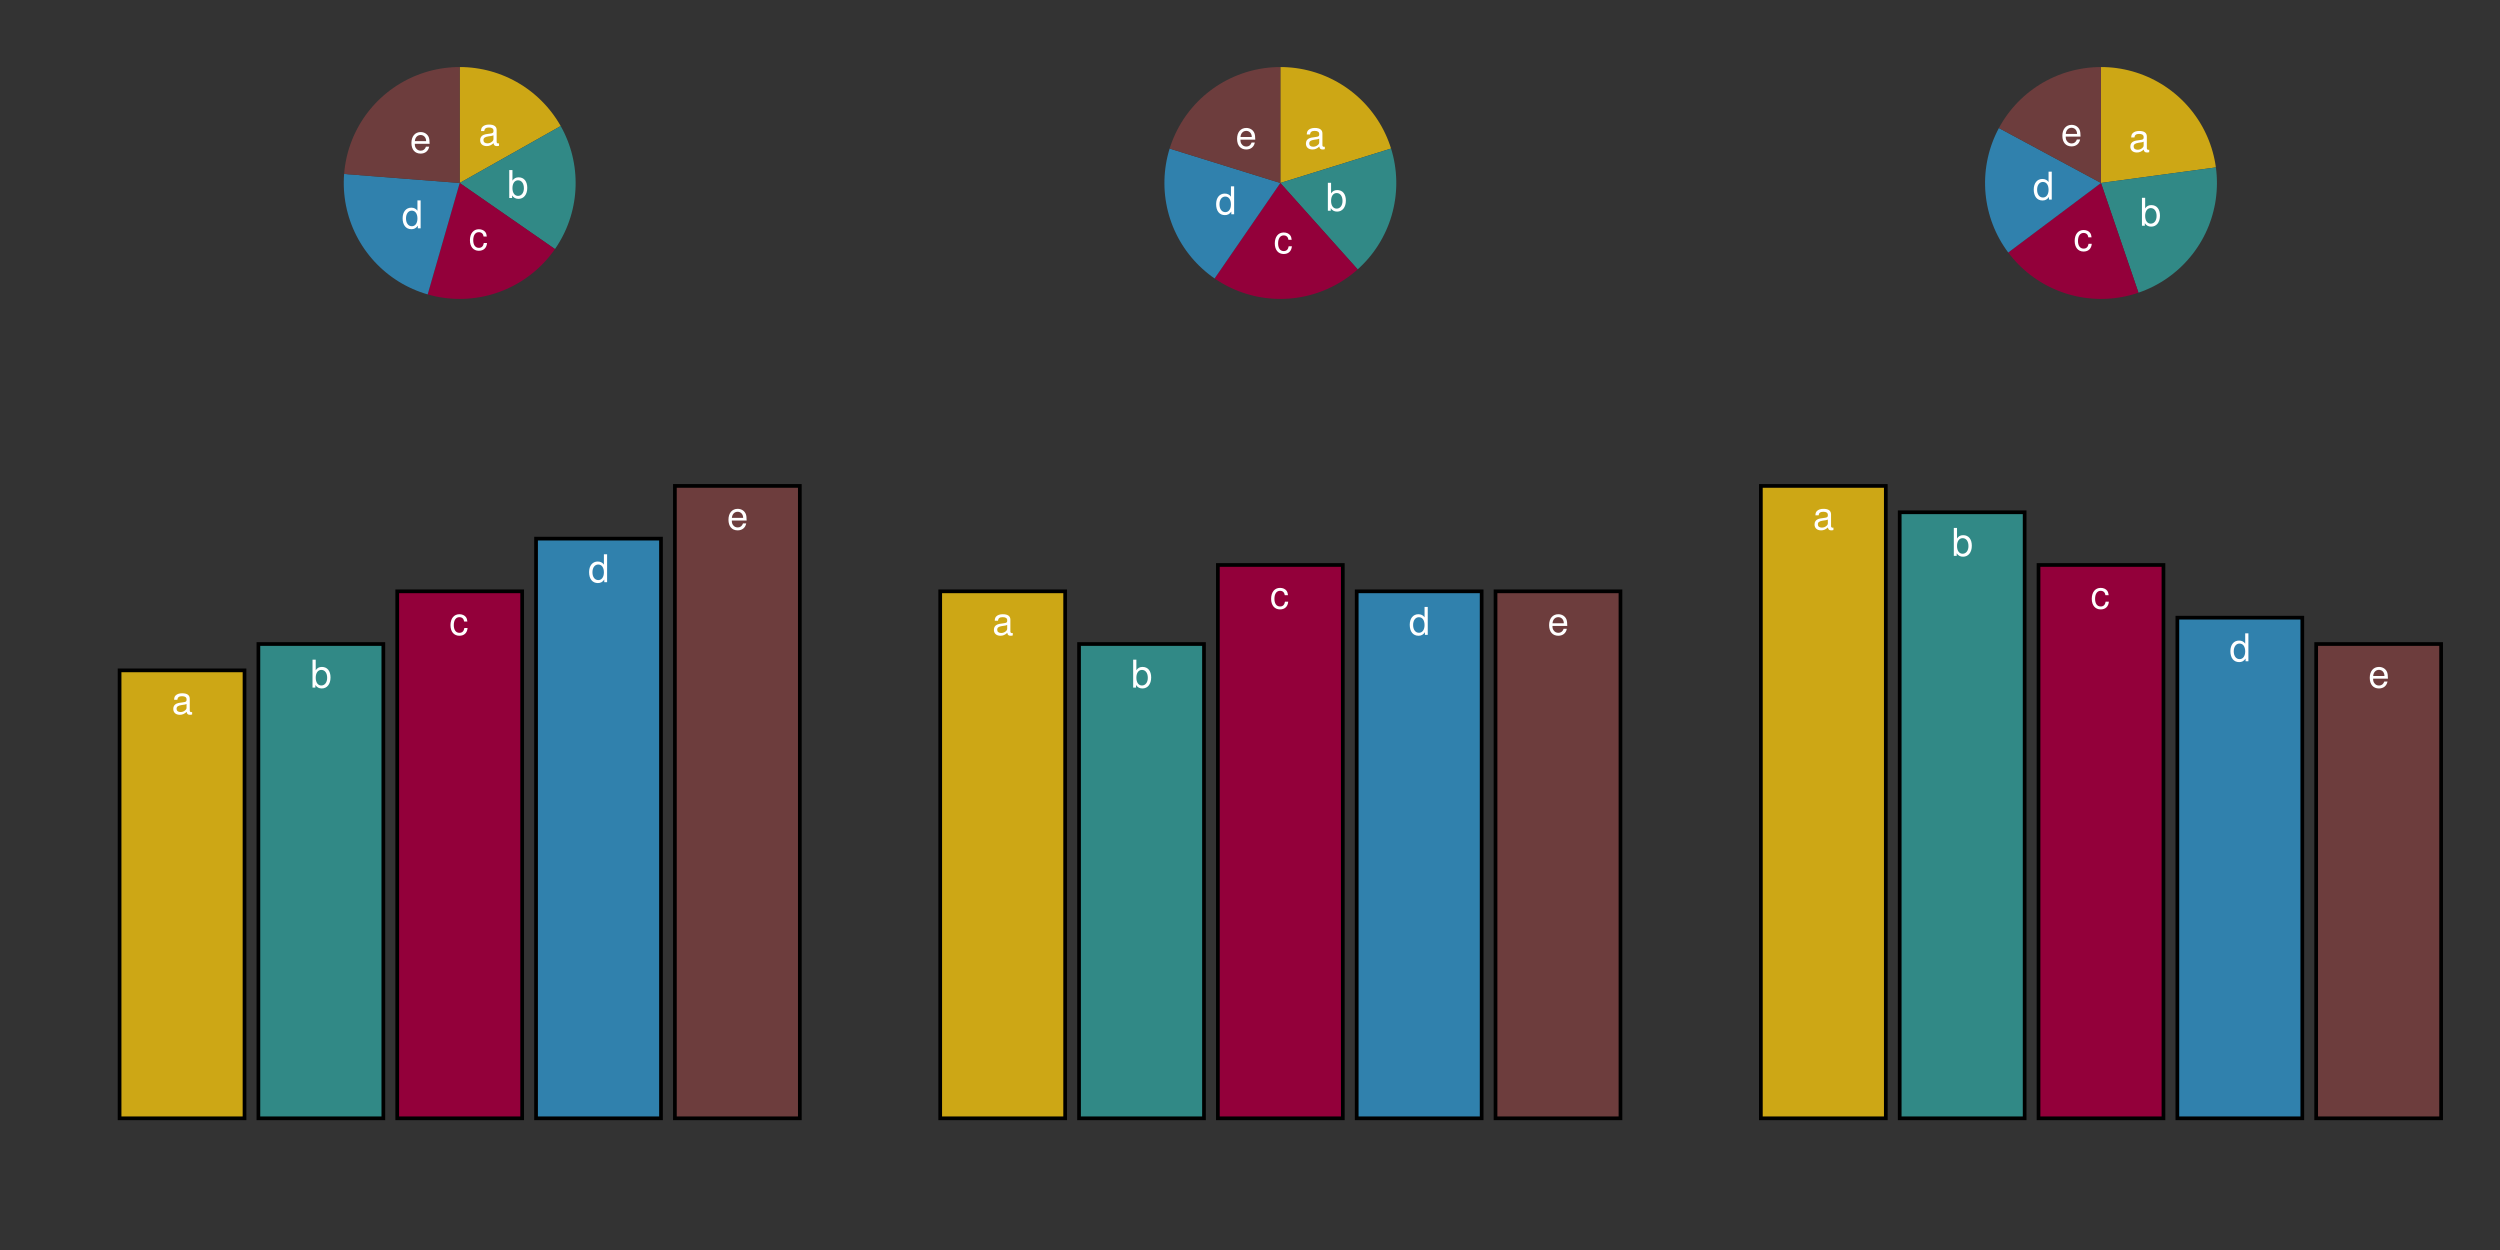 <?xml version="1.0" encoding="UTF-8"?>
<svg xmlns="http://www.w3.org/2000/svg" xmlns:xlink="http://www.w3.org/1999/xlink" width="720pt" height="360pt" viewBox="0 0 720 360" version="1.1">
<rect x="0" y="0" width="720" height="360" fill="#333333" stroke="none"/>
<defs>
<g>
<symbol overflow="visible" id="glyph0-0">
<path style="stroke:none;" d=""/>
</symbol>
<symbol overflow="visible" id="glyph0-1">
<path style="stroke:none;" d="M 5.906 -0.547 C 5.812 -0.516 5.766 -0.516 5.719 -0.516 C 5.391 -0.516 5.219 -0.688 5.219 -0.969 L 5.219 -4.375 C 5.219 -5.406 4.469 -5.953 3.031 -5.953 C 2.188 -5.953 1.516 -5.719 1.109 -5.281 C 0.844 -4.984 0.734 -4.656 0.719 -4.078 L 1.641 -4.078 C 1.719 -4.781 2.141 -5.109 3 -5.109 C 3.844 -5.109 4.297 -4.797 4.297 -4.234 L 4.297 -4 C 4.281 -3.594 4.094 -3.453 3.344 -3.359 C 2.031 -3.188 1.828 -3.141 1.484 -3 C 0.812 -2.719 0.469 -2.203 0.469 -1.453 C 0.469 -0.406 1.188 0.25 2.359 0.25 C 3.094 0.25 3.672 0 4.328 -0.594 C 4.391 0 4.688 0.25 5.281 0.25 C 5.484 0.25 5.594 0.234 5.906 0.156 Z M 4.297 -1.828 C 4.297 -1.516 4.203 -1.328 3.938 -1.078 C 3.562 -0.734 3.109 -0.547 2.562 -0.547 C 1.844 -0.547 1.422 -0.891 1.422 -1.484 C 1.422 -2.094 1.828 -2.391 2.812 -2.547 C 3.797 -2.672 3.984 -2.719 4.297 -2.859 Z M 4.297 -1.828 "/>
</symbol>
<symbol overflow="visible" id="glyph0-2">
<path style="stroke:none;" d="M 0.594 -8.047 L 0.594 0 L 1.422 0 L 1.422 -0.734 C 1.859 -0.062 2.453 0.25 3.266 0.25 C 4.781 0.25 5.781 -1 5.781 -2.922 C 5.781 -4.797 4.844 -5.953 3.297 -5.953 C 2.5 -5.953 1.938 -5.656 1.516 -5 L 1.516 -8.047 Z M 3.125 -5.094 C 4.156 -5.094 4.812 -4.203 4.812 -2.812 C 4.812 -1.5 4.125 -0.609 3.125 -0.609 C 2.141 -0.609 1.516 -1.484 1.516 -2.844 C 1.516 -4.203 2.141 -5.094 3.125 -5.094 Z M 3.125 -5.094 "/>
</symbol>
<symbol overflow="visible" id="glyph0-3">
<path style="stroke:none;" d="M 5.203 -3.844 C 5.156 -4.406 5.031 -4.766 4.812 -5.094 C 4.422 -5.641 3.719 -5.953 2.922 -5.953 C 1.344 -5.953 0.344 -4.719 0.344 -2.797 C 0.344 -0.922 1.344 0.25 2.906 0.25 C 4.281 0.25 5.156 -0.578 5.266 -1.984 L 4.344 -1.984 C 4.188 -1.062 3.719 -0.594 2.922 -0.594 C 1.906 -0.594 1.297 -1.422 1.297 -2.797 C 1.297 -4.234 1.906 -5.109 2.906 -5.109 C 3.672 -5.109 4.172 -4.656 4.281 -3.844 Z M 5.203 -3.844 "/>
</symbol>
<symbol overflow="visible" id="glyph0-4">
<path style="stroke:none;" d="M 5.469 -8.047 L 4.547 -8.047 L 4.547 -5.062 C 4.172 -5.641 3.547 -5.953 2.766 -5.953 C 1.266 -5.953 0.281 -4.75 0.281 -2.906 C 0.281 -0.953 1.234 0.25 2.812 0.25 C 3.594 0.25 4.156 -0.047 4.656 -0.766 L 4.656 0 L 5.469 0 Z M 2.922 -5.094 C 3.922 -5.094 4.547 -4.219 4.547 -2.828 C 4.547 -1.484 3.906 -0.609 2.938 -0.609 C 1.922 -0.609 1.25 -1.5 1.25 -2.844 C 1.25 -4.203 1.922 -5.094 2.922 -5.094 Z M 2.922 -5.094 "/>
</symbol>
<symbol overflow="visible" id="glyph0-5">
<path style="stroke:none;" d="M 5.672 -2.578 C 5.672 -3.469 5.594 -4 5.438 -4.438 C 5.062 -5.375 4.172 -5.953 3.094 -5.953 C 1.484 -5.953 0.438 -4.734 0.438 -2.812 C 0.438 -0.906 1.438 0.25 3.078 0.25 C 4.391 0.25 5.312 -0.5 5.547 -1.75 L 4.625 -1.75 C 4.359 -1 3.844 -0.594 3.109 -0.594 C 2.516 -0.594 2.016 -0.859 1.719 -1.344 C 1.484 -1.672 1.406 -2.016 1.406 -2.578 Z M 1.422 -3.344 C 1.5 -4.406 2.156 -5.109 3.078 -5.109 C 4.016 -5.109 4.672 -4.375 4.672 -3.344 Z M 1.422 -3.344 "/>
</symbol>
</g>
</defs>
<g id="surface30">
<path style=" stroke:none;fill-rule:nonzero;fill:rgb(80.392%,65.49%,8.235%);fill-opacity:1;" d="M 132.395 52.695 L 132.395 19.305 L 133.531 19.324 L 134.668 19.383 L 135.805 19.48 L 136.934 19.617 L 138.062 19.793 L 139.18 20.004 L 140.289 20.254 L 141.395 20.543 L 142.484 20.867 L 143.562 21.23 L 144.629 21.629 L 145.684 22.066 L 146.719 22.535 L 147.742 23.043 L 148.742 23.582 L 149.727 24.16 L 150.691 24.766 L 151.633 25.406 L 152.551 26.078 L 153.449 26.781 L 154.32 27.516 L 155.164 28.277 L 155.984 29.07 L 156.777 29.887 L 157.543 30.73 L 158.277 31.602 L 158.98 32.496 L 159.652 33.418 L 160.297 34.355 L 160.906 35.32 L 161.48 36.301 L 160.477 36.867 L 159.477 37.434 L 158.473 38 L 157.469 38.562 L 155.461 39.695 L 154.461 40.258 L 151.449 41.957 L 150.449 42.52 L 147.438 44.219 L 146.434 44.781 L 145.434 45.348 L 144.43 45.914 L 143.426 46.477 L 142.422 47.043 L 141.422 47.609 L 140.418 48.176 L 139.414 48.738 L 137.406 49.871 L 136.406 50.434 L 133.395 52.133 Z M 132.395 52.695 "/>
<path style=" stroke:none;fill-rule:nonzero;fill:rgb(19.216%,53.725%,52.549%);fill-opacity:1;" d="M 132.395 52.695 L 133.395 52.133 L 136.406 50.434 L 137.406 49.871 L 139.414 48.738 L 140.418 48.176 L 141.422 47.609 L 142.422 47.043 L 143.426 46.477 L 144.43 45.914 L 145.434 45.348 L 146.434 44.781 L 147.438 44.219 L 150.449 42.52 L 151.449 41.957 L 154.461 40.258 L 155.461 39.695 L 157.469 38.562 L 158.473 38 L 159.477 37.434 L 160.477 36.867 L 161.48 36.301 L 162.02 37.297 L 162.527 38.312 L 162.996 39.344 L 163.434 40.391 L 163.832 41.449 L 164.195 42.523 L 164.523 43.605 L 164.812 44.703 L 165.062 45.809 L 165.277 46.918 L 165.457 48.039 L 165.594 49.164 L 165.695 50.293 L 165.758 51.422 L 165.781 52.555 L 165.77 53.688 L 165.715 54.82 L 165.625 55.949 L 165.496 57.074 L 165.328 58.195 L 165.121 59.309 L 164.879 60.414 L 164.598 61.512 L 164.281 62.602 L 163.926 63.676 L 163.535 64.742 L 163.109 65.789 L 162.648 66.824 L 162.148 67.844 L 161.617 68.844 L 161.055 69.824 L 160.457 70.789 L 159.828 71.73 L 158.879 71.074 L 154.152 67.793 L 153.203 67.137 L 148.477 63.855 L 147.527 63.199 L 143.746 60.574 L 142.797 59.918 L 139.961 57.949 L 139.016 57.289 L 138.07 56.633 L 137.121 55.977 Z M 132.395 52.695 "/>
<path style=" stroke:none;fill-rule:nonzero;fill:rgb(57.647%,0%,22.745%);fill-opacity:1;" d="M 132.395 52.695 L 137.121 55.977 L 138.07 56.633 L 139.016 57.289 L 139.961 57.949 L 142.797 59.918 L 143.746 60.574 L 147.527 63.199 L 148.477 63.855 L 153.203 67.137 L 154.152 67.793 L 158.879 71.074 L 159.828 71.73 L 159.152 72.668 L 158.445 73.578 L 157.711 74.469 L 156.941 75.328 L 156.145 76.164 L 155.32 76.969 L 154.469 77.75 L 153.59 78.496 L 152.684 79.215 L 151.758 79.898 L 150.805 80.551 L 149.832 81.172 L 148.836 81.758 L 147.824 82.309 L 146.789 82.824 L 145.742 83.301 L 144.676 83.746 L 143.594 84.152 L 142.504 84.52 L 141.395 84.852 L 140.281 85.141 L 139.152 85.395 L 138.02 85.609 L 136.879 85.785 L 135.734 85.918 L 134.582 86.016 L 133.43 86.07 L 132.277 86.086 L 131.125 86.062 L 129.973 86 L 128.82 85.895 L 127.676 85.754 L 126.539 85.57 L 125.406 85.348 L 124.281 85.086 L 123.168 84.785 L 123.484 83.68 L 123.805 82.574 L 124.121 81.469 L 124.438 80.359 L 124.758 79.254 L 125.074 78.148 L 125.395 77.043 L 125.711 75.934 L 126.031 74.828 L 126.348 73.723 L 126.668 72.613 L 127.301 70.402 L 127.621 69.297 L 127.938 68.188 L 128.258 67.082 L 128.574 65.977 L 128.895 64.867 L 129.211 63.762 L 129.531 62.656 L 129.848 61.551 L 130.164 60.441 L 130.484 59.336 L 130.801 58.23 L 131.121 57.121 L 131.438 56.016 L 131.758 54.91 L 132.074 53.805 Z M 132.395 52.695 "/>
<path style=" stroke:none;fill-rule:nonzero;fill:rgb(18.824%,50.588%,67.843%);fill-opacity:1;" d="M 132.395 52.695 L 132.074 53.805 L 131.758 54.91 L 131.438 56.016 L 131.121 57.121 L 130.801 58.23 L 130.484 59.336 L 130.164 60.441 L 129.848 61.551 L 129.531 62.656 L 129.211 63.762 L 128.895 64.867 L 128.574 65.977 L 128.258 67.082 L 127.938 68.188 L 127.621 69.297 L 127.301 70.402 L 126.668 72.613 L 126.348 73.723 L 126.031 74.828 L 125.711 75.934 L 125.395 77.043 L 125.074 78.148 L 124.758 79.254 L 124.438 80.359 L 124.121 81.469 L 123.805 82.574 L 123.484 83.68 L 123.168 84.785 L 122.074 84.453 L 120.996 84.082 L 119.926 83.672 L 118.875 83.227 L 117.84 82.746 L 116.82 82.234 L 115.816 81.684 L 114.836 81.098 L 113.875 80.48 L 112.934 79.832 L 112.02 79.148 L 111.125 78.438 L 110.258 77.695 L 109.414 76.922 L 108.598 76.121 L 107.812 75.297 L 107.055 74.441 L 106.324 73.562 L 105.625 72.656 L 104.957 71.73 L 104.324 70.781 L 103.723 69.809 L 103.152 68.82 L 102.617 67.809 L 102.117 66.781 L 101.656 65.738 L 101.227 64.68 L 100.836 63.605 L 100.48 62.52 L 100.164 61.422 L 99.883 60.316 L 99.641 59.199 L 99.438 58.074 L 99.273 56.945 L 99.148 55.809 L 99.062 54.668 L 99.012 53.527 L 99.004 52.387 L 99.035 51.242 L 99.102 50.102 L 107.141 50.73 L 108.285 50.816 L 115.176 51.355 L 116.32 51.445 L 118.617 51.625 L 119.766 51.711 L 123.211 51.98 L 124.355 52.07 L 130.098 52.52 L 131.246 52.605 Z M 132.395 52.695 "/>
<path style=" stroke:none;fill-rule:nonzero;fill:rgb(42.745%,23.922%,23.922%);fill-opacity:1;" d="M 132.395 52.695 L 131.246 52.605 L 130.098 52.52 L 124.355 52.07 L 123.211 51.98 L 119.766 51.711 L 118.617 51.625 L 116.32 51.445 L 115.176 51.355 L 108.285 50.816 L 107.141 50.73 L 99.102 50.102 L 99.211 48.977 L 99.355 47.852 L 99.539 46.734 L 99.762 45.621 L 100.02 44.52 L 100.316 43.426 L 100.648 42.344 L 101.02 41.273 L 101.422 40.215 L 101.863 39.172 L 102.34 38.141 L 102.852 37.133 L 103.398 36.137 L 103.977 35.164 L 104.586 34.211 L 105.23 33.277 L 105.906 32.367 L 106.609 31.48 L 107.344 30.617 L 108.109 29.781 L 108.898 28.969 L 109.719 28.188 L 110.562 27.43 L 111.434 26.703 L 112.324 26.008 L 113.242 25.344 L 114.184 24.711 L 115.141 24.109 L 116.121 23.539 L 117.121 23.004 L 118.137 22.504 L 119.168 22.035 L 120.219 21.605 L 121.277 21.211 L 122.352 20.852 L 123.441 20.527 L 124.535 20.242 L 125.641 19.996 L 126.754 19.785 L 127.875 19.613 L 129 19.48 L 130.129 19.383 L 131.262 19.324 L 132.395 19.305 Z M 132.395 52.695 "/>
<g style="fill:rgb(100%,100%,100%);fill-opacity:1;">
  <use xlink:href="#glyph0-1" x="137.816" y="41.829"/>
</g>
<g style="fill:rgb(100%,100%,100%);fill-opacity:1;">
  <use xlink:href="#glyph0-2" x="146.07" y="57.024"/>
</g>
<g style="fill:rgb(100%,100%,100%);fill-opacity:1;">
  <use xlink:href="#glyph0-3" x="134.996" y="71.974"/>
</g>
<g style="fill:rgb(100%,100%,100%);fill-opacity:1;">
  <use xlink:href="#glyph0-4" x="115.676" y="65.763"/>
</g>
<g style="fill:rgb(100%,100%,100%);fill-opacity:1;">
  <use xlink:href="#glyph0-5" x="118.055" y="43.989"/>
</g>
<path style=" stroke:none;fill-rule:nonzero;fill:rgb(80.392%,65.49%,8.235%);fill-opacity:1;" d="M 368.738 52.695 L 368.738 19.305 L 369.887 19.324 L 371.027 19.387 L 372.172 19.484 L 373.309 19.621 L 374.438 19.797 L 375.562 20.012 L 376.68 20.266 L 377.789 20.555 L 378.887 20.887 L 379.973 21.254 L 381.043 21.656 L 382.102 22.098 L 383.141 22.574 L 384.168 23.086 L 385.172 23.629 L 386.16 24.211 L 387.129 24.824 L 388.074 25.473 L 388.996 26.152 L 389.895 26.863 L 390.766 27.602 L 391.617 28.375 L 392.438 29.172 L 393.23 30 L 393.992 30.852 L 394.727 31.73 L 395.43 32.637 L 396.105 33.562 L 396.742 34.512 L 397.352 35.484 L 397.926 36.477 L 398.465 37.484 L 398.969 38.516 L 399.438 39.559 L 399.871 40.621 L 400.266 41.695 L 400.625 42.781 L 399.523 43.125 L 398.426 43.465 L 397.324 43.809 L 396.227 44.148 L 395.125 44.492 L 394.027 44.832 L 392.93 45.176 L 391.828 45.516 L 390.73 45.859 L 389.629 46.199 L 388.531 46.543 L 387.43 46.887 L 386.332 47.227 L 385.23 47.57 L 384.133 47.91 L 383.031 48.254 L 381.934 48.594 L 380.832 48.938 L 379.734 49.277 L 378.637 49.621 L 377.535 49.961 L 376.438 50.305 L 375.336 50.645 L 374.238 50.988 L 373.137 51.328 L 372.039 51.672 L 370.938 52.012 L 369.84 52.355 Z M 368.738 52.695 "/>
<path style=" stroke:none;fill-rule:nonzero;fill:rgb(19.216%,53.725%,52.549%);fill-opacity:1;" d="M 368.738 52.695 L 369.84 52.355 L 370.938 52.012 L 372.039 51.672 L 373.137 51.328 L 374.238 50.988 L 375.336 50.645 L 376.438 50.305 L 377.535 49.961 L 378.637 49.621 L 379.734 49.277 L 380.832 48.938 L 381.934 48.594 L 383.031 48.254 L 384.133 47.91 L 385.23 47.57 L 386.332 47.227 L 387.43 46.887 L 388.531 46.543 L 389.629 46.199 L 390.73 45.859 L 391.828 45.516 L 392.93 45.176 L 394.027 44.832 L 395.125 44.492 L 396.227 44.148 L 397.324 43.809 L 398.426 43.465 L 399.523 43.125 L 400.625 42.781 L 400.949 43.891 L 401.234 45.012 L 401.48 46.141 L 401.688 47.277 L 401.855 48.422 L 401.984 49.57 L 402.07 50.723 L 402.121 51.879 L 402.129 53.035 L 402.098 54.188 L 402.023 55.344 L 401.914 56.492 L 401.762 57.641 L 401.57 58.777 L 401.34 59.91 L 401.07 61.035 L 400.766 62.148 L 400.418 63.254 L 400.031 64.344 L 399.609 65.418 L 399.152 66.48 L 398.656 67.523 L 398.125 68.551 L 397.559 69.559 L 396.957 70.547 L 396.324 71.512 L 395.656 72.457 L 394.957 73.375 L 394.227 74.27 L 393.465 75.141 L 392.672 75.98 L 391.852 76.797 L 391.004 77.582 L 390.234 76.723 L 389.469 75.863 L 388.699 75.008 L 387.934 74.148 L 387.164 73.289 L 386.398 72.434 L 385.629 71.574 L 384.863 70.715 L 384.094 69.859 L 383.328 69 L 382.559 68.141 L 381.789 67.285 L 381.023 66.426 L 380.254 65.566 L 379.488 64.711 L 378.719 63.852 L 377.953 62.992 L 377.184 62.137 L 376.418 61.277 L 375.648 60.418 L 374.883 59.562 L 374.113 58.703 L 373.348 57.844 L 372.578 56.988 L 371.812 56.129 L 371.043 55.27 L 370.273 54.414 L 369.508 53.555 Z M 368.738 52.695 "/>
<path style=" stroke:none;fill-rule:nonzero;fill:rgb(57.647%,0%,22.745%);fill-opacity:1;" d="M 368.738 52.695 L 369.508 53.555 L 370.273 54.414 L 371.043 55.27 L 371.812 56.129 L 372.578 56.988 L 373.348 57.844 L 374.113 58.703 L 374.883 59.562 L 375.648 60.418 L 376.418 61.277 L 377.184 62.137 L 377.953 62.992 L 378.719 63.852 L 379.488 64.711 L 380.254 65.566 L 381.023 66.426 L 381.789 67.285 L 382.559 68.141 L 383.328 69 L 384.094 69.859 L 384.863 70.715 L 385.629 71.574 L 386.398 72.434 L 387.164 73.289 L 387.934 74.148 L 388.699 75.008 L 389.469 75.863 L 390.234 76.723 L 391.004 77.582 L 390.141 78.328 L 389.25 79.043 L 388.34 79.73 L 387.406 80.383 L 386.449 81.004 L 385.469 81.594 L 384.473 82.148 L 383.457 82.668 L 382.426 83.152 L 381.375 83.602 L 380.312 84.016 L 379.234 84.395 L 378.148 84.734 L 377.047 85.035 L 375.938 85.301 L 374.82 85.527 L 373.691 85.719 L 372.562 85.867 L 371.426 85.98 L 370.289 86.051 L 369.148 86.086 L 368.008 86.078 L 366.867 86.035 L 365.727 85.949 L 364.594 85.828 L 363.465 85.668 L 362.34 85.469 L 361.223 85.23 L 360.117 84.953 L 359.02 84.641 L 357.934 84.289 L 356.859 83.902 L 355.801 83.477 L 354.758 83.02 L 353.73 82.523 L 352.719 81.992 L 351.727 81.43 L 350.758 80.832 L 349.805 80.199 L 351.109 78.301 L 351.766 77.355 L 353.723 74.508 L 354.375 73.562 L 355.68 71.664 L 356.336 70.715 L 356.988 69.766 L 357.641 68.82 L 359.598 65.973 L 360.254 65.027 L 362.863 61.23 L 363.516 60.285 L 364.168 59.336 L 364.824 58.387 L 366.129 56.488 L 366.781 55.543 Z M 368.738 52.695 "/>
<path style=" stroke:none;fill-rule:nonzero;fill:rgb(18.824%,50.588%,67.843%);fill-opacity:1;" d="M 368.738 52.695 L 366.781 55.543 L 366.129 56.488 L 364.824 58.387 L 364.168 59.336 L 363.516 60.285 L 362.863 61.23 L 360.254 65.027 L 359.598 65.973 L 357.641 68.82 L 356.988 69.766 L 356.336 70.715 L 355.68 71.664 L 354.375 73.562 L 353.723 74.508 L 351.766 77.355 L 351.109 78.301 L 349.805 80.199 L 348.875 79.535 L 347.965 78.836 L 347.082 78.109 L 346.223 77.352 L 345.391 76.562 L 344.582 75.75 L 343.809 74.906 L 343.059 74.039 L 342.344 73.145 L 341.656 72.227 L 341.004 71.289 L 340.383 70.324 L 339.793 69.344 L 339.242 68.34 L 338.723 67.32 L 338.238 66.281 L 337.789 65.227 L 337.379 64.156 L 337.004 63.074 L 336.664 61.98 L 336.367 60.875 L 336.105 59.758 L 335.883 58.637 L 335.699 57.504 L 335.551 56.367 L 335.445 55.23 L 335.379 54.086 L 335.352 52.941 L 335.363 51.793 L 335.414 50.648 L 335.504 49.508 L 335.633 48.371 L 335.801 47.238 L 336.004 46.109 L 336.25 44.992 L 336.535 43.883 L 336.855 42.781 L 337.953 43.125 L 339.055 43.465 L 340.152 43.809 L 341.254 44.148 L 342.352 44.492 L 343.453 44.832 L 344.551 45.176 L 345.652 45.516 L 346.75 45.859 L 347.852 46.199 L 348.949 46.543 L 350.051 46.887 L 351.148 47.227 L 352.246 47.57 L 353.348 47.91 L 354.445 48.254 L 355.547 48.594 L 356.645 48.938 L 357.746 49.277 L 358.844 49.621 L 359.945 49.961 L 361.043 50.305 L 362.145 50.645 L 363.242 50.988 L 364.344 51.328 L 365.441 51.672 L 366.539 52.012 L 367.641 52.355 Z M 368.738 52.695 "/>
<path style=" stroke:none;fill-rule:nonzero;fill:rgb(42.745%,23.922%,23.922%);fill-opacity:1;" d="M 368.738 52.695 L 367.641 52.355 L 366.539 52.012 L 365.441 51.672 L 364.344 51.328 L 363.242 50.988 L 362.145 50.645 L 361.043 50.305 L 359.945 49.961 L 358.844 49.621 L 357.746 49.277 L 356.645 48.938 L 355.547 48.594 L 354.445 48.254 L 353.348 47.91 L 352.246 47.57 L 351.148 47.227 L 350.051 46.887 L 348.949 46.543 L 347.852 46.199 L 346.75 45.859 L 345.652 45.516 L 344.551 45.176 L 343.453 44.832 L 342.352 44.492 L 341.254 44.148 L 340.152 43.809 L 339.055 43.465 L 337.953 43.125 L 336.855 42.781 L 337.215 41.695 L 337.609 40.621 L 338.043 39.559 L 338.512 38.516 L 339.016 37.484 L 339.555 36.477 L 340.129 35.484 L 340.734 34.512 L 341.375 33.562 L 342.047 32.637 L 342.75 31.73 L 343.488 30.852 L 344.25 30 L 345.043 29.172 L 345.863 28.375 L 346.711 27.602 L 347.586 26.863 L 348.484 26.152 L 349.406 25.473 L 350.352 24.824 L 351.32 24.211 L 352.305 23.629 L 353.312 23.086 L 354.336 22.574 L 355.379 22.098 L 356.438 21.656 L 357.508 21.254 L 358.594 20.887 L 359.691 20.555 L 360.797 20.266 L 361.914 20.012 L 363.039 19.797 L 364.172 19.621 L 365.309 19.484 L 366.449 19.387 L 367.594 19.324 L 368.738 19.305 Z M 368.738 52.695 "/>
<g style="fill:rgb(100%,100%,100%);fill-opacity:1;">
  <use xlink:href="#glyph0-1" x="375.637" y="42.802"/>
</g>
<g style="fill:rgb(100%,100%,100%);fill-opacity:1;">
  <use xlink:href="#glyph0-2" x="381.832" y="60.692"/>
</g>
<g style="fill:rgb(100%,100%,100%);fill-opacity:1;">
  <use xlink:href="#glyph0-3" x="366.797" y="72.907"/>
</g>
<g style="fill:rgb(100%,100%,100%);fill-opacity:1;">
  <use xlink:href="#glyph0-4" x="349.961" y="61.704"/>
</g>
<g style="fill:rgb(100%,100%,100%);fill-opacity:1;">
  <use xlink:href="#glyph0-5" x="355.84" y="42.802"/>
</g>
<path style=" stroke:none;fill-rule:nonzero;fill:rgb(80.392%,65.49%,8.235%);fill-opacity:1;" d="M 605.086 52.695 L 605.086 19.305 L 606.227 19.324 L 607.367 19.383 L 608.508 19.48 L 609.641 19.617 L 610.77 19.793 L 611.891 20.008 L 613.004 20.258 L 614.105 20.547 L 615.199 20.875 L 616.281 21.238 L 617.352 21.641 L 618.406 22.078 L 619.445 22.551 L 620.469 23.059 L 621.473 23.602 L 622.457 24.18 L 623.422 24.789 L 624.363 25.434 L 625.285 26.109 L 626.184 26.816 L 627.055 27.551 L 627.902 28.316 L 628.723 29.113 L 629.516 29.934 L 630.277 30.781 L 631.012 31.656 L 631.719 32.555 L 632.391 33.477 L 633.031 34.422 L 633.641 35.387 L 634.215 36.375 L 634.758 37.379 L 635.262 38.402 L 635.734 39.441 L 636.168 40.496 L 636.566 41.566 L 636.93 42.648 L 637.254 43.746 L 637.543 44.852 L 637.793 45.965 L 638.004 47.086 L 638.176 48.215 L 637.035 48.371 L 635.895 48.523 L 634.75 48.68 L 633.609 48.832 L 632.469 48.988 L 631.328 49.141 L 630.188 49.297 L 629.047 49.449 L 626.766 49.762 L 625.625 49.914 L 624.484 50.07 L 623.344 50.223 L 622.203 50.379 L 621.059 50.531 L 618.777 50.844 L 617.637 50.996 L 616.496 51.152 L 615.355 51.305 L 614.215 51.461 L 613.074 51.613 L 610.793 51.926 L 609.652 52.078 L 608.508 52.234 L 607.367 52.387 L 606.227 52.543 Z M 605.086 52.695 "/>
<path style=" stroke:none;fill-rule:nonzero;fill:rgb(19.216%,53.725%,52.549%);fill-opacity:1;" d="M 605.086 52.695 L 606.227 52.543 L 607.367 52.387 L 608.508 52.234 L 609.652 52.078 L 610.793 51.926 L 613.074 51.613 L 614.215 51.461 L 615.355 51.305 L 616.496 51.152 L 617.637 50.996 L 618.777 50.844 L 621.059 50.531 L 622.203 50.379 L 623.344 50.223 L 624.484 50.07 L 625.625 49.914 L 626.766 49.762 L 629.047 49.449 L 630.188 49.297 L 631.328 49.141 L 632.469 48.988 L 633.609 48.832 L 634.75 48.68 L 635.895 48.523 L 637.035 48.371 L 638.176 48.215 L 638.309 49.355 L 638.406 50.5 L 638.461 51.648 L 638.477 52.797 L 638.453 53.945 L 638.391 55.094 L 638.289 56.238 L 638.148 57.375 L 637.969 58.512 L 637.746 59.641 L 637.488 60.758 L 637.191 61.867 L 636.859 62.969 L 636.484 64.055 L 636.078 65.129 L 635.629 66.188 L 635.148 67.23 L 634.633 68.254 L 634.078 69.262 L 633.492 70.25 L 632.871 71.215 L 632.219 72.16 L 631.531 73.082 L 630.812 73.98 L 630.066 74.852 L 629.289 75.699 L 628.484 76.52 L 627.652 77.309 L 626.789 78.07 L 625.906 78.801 L 624.996 79.504 L 624.062 80.172 L 623.105 80.809 L 622.125 81.41 L 621.129 81.98 L 620.113 82.516 L 619.078 83.016 L 618.027 83.477 L 616.961 83.906 L 615.879 84.293 L 615.508 83.207 L 615.133 82.117 L 614.02 78.848 L 613.645 77.758 L 612.531 74.488 L 612.156 73.398 L 611.414 71.219 L 611.039 70.129 L 609.926 66.859 L 609.551 65.773 L 608.438 62.504 L 608.062 61.414 L 606.949 58.145 L 606.574 57.055 L 605.832 54.875 L 605.457 53.785 Z M 605.086 52.695 "/>
<path style=" stroke:none;fill-rule:nonzero;fill:rgb(57.647%,0%,22.745%);fill-opacity:1;" d="M 605.086 52.695 L 605.457 53.785 L 605.832 54.875 L 606.574 57.055 L 606.949 58.145 L 608.062 61.414 L 608.438 62.504 L 609.551 65.773 L 609.926 66.859 L 611.039 70.129 L 611.414 71.219 L 612.156 73.398 L 612.531 74.488 L 613.645 77.758 L 614.02 78.848 L 615.133 82.117 L 615.508 83.207 L 615.879 84.293 L 614.801 84.645 L 613.711 84.953 L 612.609 85.23 L 611.5 85.465 L 610.383 85.664 L 609.262 85.824 L 608.133 85.949 L 607.004 86.031 L 605.871 86.078 L 604.734 86.086 L 603.602 86.055 L 602.469 85.984 L 601.34 85.875 L 600.219 85.73 L 599.098 85.547 L 597.984 85.324 L 596.883 85.062 L 595.789 84.766 L 594.703 84.434 L 593.633 84.062 L 592.574 83.652 L 591.531 83.211 L 590.504 82.734 L 589.492 82.219 L 588.496 81.676 L 587.523 81.094 L 586.57 80.48 L 585.637 79.836 L 584.727 79.16 L 583.84 78.453 L 582.977 77.719 L 582.141 76.953 L 581.328 76.16 L 580.547 75.34 L 579.793 74.492 L 579.066 73.621 L 578.371 72.727 L 579.293 72.035 L 580.211 71.344 L 582.055 69.961 L 582.977 69.273 L 584.82 67.891 L 585.738 67.199 L 586.66 66.508 L 587.582 65.82 L 591.27 63.055 L 592.188 62.367 L 595.875 59.602 L 596.797 58.914 L 597.715 58.223 L 600.48 56.148 L 601.402 55.461 L 603.246 54.078 L 604.164 53.387 Z M 605.086 52.695 "/>
<path style=" stroke:none;fill-rule:nonzero;fill:rgb(18.824%,50.588%,67.843%);fill-opacity:1;" d="M 605.086 52.695 L 604.164 53.387 L 603.246 54.078 L 601.402 55.461 L 600.48 56.148 L 597.715 58.223 L 596.797 58.914 L 595.875 59.602 L 592.188 62.367 L 591.27 63.055 L 587.582 65.82 L 586.66 66.508 L 585.738 67.199 L 584.82 67.891 L 582.977 69.273 L 582.055 69.961 L 580.211 71.344 L 579.293 72.035 L 578.371 72.727 L 577.695 71.793 L 577.055 70.836 L 576.445 69.863 L 575.871 68.863 L 575.332 67.848 L 574.828 66.816 L 574.359 65.766 L 573.93 64.699 L 573.531 63.617 L 573.176 62.523 L 572.855 61.418 L 572.574 60.305 L 572.332 59.18 L 572.129 58.047 L 571.965 56.91 L 571.836 55.766 L 571.75 54.617 L 571.707 53.469 L 571.699 52.316 L 571.73 51.168 L 571.805 50.02 L 571.914 48.875 L 572.066 47.734 L 572.258 46.602 L 572.488 45.473 L 572.754 44.355 L 573.062 43.246 L 573.406 42.148 L 573.789 41.062 L 574.207 39.992 L 574.664 38.938 L 575.156 37.895 L 575.684 36.875 L 576.699 37.418 L 577.711 37.965 L 578.727 38.512 L 579.738 39.055 L 580.754 39.602 L 581.766 40.148 L 582.781 40.691 L 583.793 41.238 L 585.824 42.332 L 586.836 42.875 L 587.852 43.422 L 588.863 43.969 L 589.879 44.512 L 590.891 45.059 L 591.906 45.605 L 592.918 46.148 L 594.949 47.242 L 595.961 47.785 L 596.977 48.332 L 597.988 48.879 L 599.004 49.422 L 600.016 49.969 L 601.031 50.516 L 602.047 51.059 L 603.059 51.605 L 604.074 52.152 Z M 605.086 52.695 "/>
<path style=" stroke:none;fill-rule:nonzero;fill:rgb(42.745%,23.922%,23.922%);fill-opacity:1;" d="M 605.086 52.695 L 604.074 52.152 L 603.059 51.605 L 602.047 51.059 L 601.031 50.516 L 600.016 49.969 L 599.004 49.422 L 597.988 48.879 L 596.977 48.332 L 595.961 47.785 L 594.949 47.242 L 592.918 46.148 L 591.906 45.605 L 590.891 45.059 L 589.879 44.512 L 588.863 43.969 L 587.852 43.422 L 586.836 42.875 L 585.824 42.332 L 583.793 41.238 L 582.781 40.691 L 581.766 40.148 L 580.754 39.602 L 579.738 39.055 L 578.727 38.512 L 577.711 37.965 L 576.699 37.418 L 575.684 36.875 L 576.25 35.863 L 576.852 34.871 L 577.488 33.902 L 578.16 32.953 L 578.859 32.031 L 579.594 31.133 L 580.359 30.258 L 581.152 29.414 L 581.977 28.598 L 582.828 27.809 L 583.707 27.051 L 584.609 26.32 L 585.539 25.625 L 586.492 24.965 L 587.465 24.336 L 588.461 23.738 L 589.477 23.18 L 590.512 22.656 L 591.566 22.168 L 592.633 21.715 L 593.719 21.301 L 594.816 20.926 L 595.926 20.59 L 597.047 20.289 L 598.176 20.031 L 599.316 19.809 L 600.461 19.629 L 601.613 19.488 L 602.77 19.387 L 603.926 19.328 L 605.086 19.305 Z M 605.086 52.695 "/>
<g style="fill:rgb(100%,100%,100%);fill-opacity:1;">
  <use xlink:href="#glyph0-1" x="613.07" y="43.673"/>
</g>
<g style="fill:rgb(100%,100%,100%);fill-opacity:1;">
  <use xlink:href="#glyph0-2" x="616.289" y="65.021"/>
</g>
<g style="fill:rgb(100%,100%,100%);fill-opacity:1;">
  <use xlink:href="#glyph0-3" x="597.164" y="72.196"/>
</g>
<g style="fill:rgb(100%,100%,100%);fill-opacity:1;">
  <use xlink:href="#glyph0-4" x="585.438" y="57.493"/>
</g>
<g style="fill:rgb(100%,100%,100%);fill-opacity:1;">
  <use xlink:href="#glyph0-5" x="593.523" y="41.911"/>
</g>
<path style="fill-rule:nonzero;fill:rgb(80.392%,65.49%,8.235%);fill-opacity:1;stroke-width:1.067;stroke-linecap:butt;stroke-linejoin:miter;stroke:rgb(0%,0%,0%);stroke-opacity:1;stroke-miterlimit:10;" d="M 34.438 322.074 L 70.422 322.074 L 70.422 193.066 L 34.438 193.066 Z M 34.438 322.074 "/>
<path style="fill-rule:nonzero;fill:rgb(19.216%,53.725%,52.549%);fill-opacity:1;stroke-width:1.067;stroke-linecap:butt;stroke-linejoin:miter;stroke:rgb(0%,0%,0%);stroke-opacity:1;stroke-miterlimit:10;" d="M 74.418 322.074 L 110.402 322.074 L 110.402 185.477 L 74.418 185.477 Z M 74.418 322.074 "/>
<path style="fill-rule:nonzero;fill:rgb(57.647%,0%,22.745%);fill-opacity:1;stroke-width:1.067;stroke-linecap:butt;stroke-linejoin:miter;stroke:rgb(0%,0%,0%);stroke-opacity:1;stroke-miterlimit:10;" d="M 114.402 322.074 L 150.387 322.074 L 150.387 170.301 L 114.402 170.301 Z M 114.402 322.074 "/>
<path style="fill-rule:nonzero;fill:rgb(18.824%,50.588%,67.843%);fill-opacity:1;stroke-width:1.067;stroke-linecap:butt;stroke-linejoin:miter;stroke:rgb(0%,0%,0%);stroke-opacity:1;stroke-miterlimit:10;" d="M 154.383 322.074 L 190.367 322.074 L 190.367 155.125 L 154.383 155.125 Z M 154.383 322.074 "/>
<path style="fill-rule:nonzero;fill:rgb(42.745%,23.922%,23.922%);fill-opacity:1;stroke-width:1.067;stroke-linecap:butt;stroke-linejoin:miter;stroke:rgb(0%,0%,0%);stroke-opacity:1;stroke-miterlimit:10;" d="M 194.367 322.074 L 230.352 322.074 L 230.352 139.945 L 194.367 139.945 Z M 194.367 322.074 "/>
<g style="fill:rgb(100%,100%,100%);fill-opacity:1;">
  <use xlink:href="#glyph0-1" x="49.43" y="205.614"/>
</g>
<g style="fill:rgb(100%,100%,100%);fill-opacity:1;">
  <use xlink:href="#glyph0-2" x="89.41" y="198.028"/>
</g>
<g style="fill:rgb(100%,100%,100%);fill-opacity:1;">
  <use xlink:href="#glyph0-3" x="129.395" y="182.849"/>
</g>
<g style="fill:rgb(100%,100%,100%);fill-opacity:1;">
  <use xlink:href="#glyph0-4" x="169.375" y="167.673"/>
</g>
<g style="fill:rgb(100%,100%,100%);fill-opacity:1;">
  <use xlink:href="#glyph0-5" x="209.359" y="152.497"/>
</g>
<path style="fill-rule:nonzero;fill:rgb(80.392%,65.49%,8.235%);fill-opacity:1;stroke-width:1.067;stroke-linecap:butt;stroke-linejoin:miter;stroke:rgb(0%,0%,0%);stroke-opacity:1;stroke-miterlimit:10;" d="M 270.781 322.074 L 306.766 322.074 L 306.766 170.301 L 270.781 170.301 Z M 270.781 322.074 "/>
<path style="fill-rule:nonzero;fill:rgb(19.216%,53.725%,52.549%);fill-opacity:1;stroke-width:1.067;stroke-linecap:butt;stroke-linejoin:miter;stroke:rgb(0%,0%,0%);stroke-opacity:1;stroke-miterlimit:10;" d="M 310.766 322.074 L 346.75 322.074 L 346.75 185.477 L 310.766 185.477 Z M 310.766 322.074 "/>
<path style="fill-rule:nonzero;fill:rgb(57.647%,0%,22.745%);fill-opacity:1;stroke-width:1.067;stroke-linecap:butt;stroke-linejoin:miter;stroke:rgb(0%,0%,0%);stroke-opacity:1;stroke-miterlimit:10;" d="M 350.746 322.074 L 386.73 322.074 L 386.73 162.711 L 350.746 162.711 Z M 350.746 322.074 "/>
<path style="fill-rule:nonzero;fill:rgb(18.824%,50.588%,67.843%);fill-opacity:1;stroke-width:1.067;stroke-linecap:butt;stroke-linejoin:miter;stroke:rgb(0%,0%,0%);stroke-opacity:1;stroke-miterlimit:10;" d="M 390.73 322.074 L 426.715 322.074 L 426.715 170.301 L 390.73 170.301 Z M 390.73 322.074 "/>
<path style="fill-rule:nonzero;fill:rgb(42.745%,23.922%,23.922%);fill-opacity:1;stroke-width:1.067;stroke-linecap:butt;stroke-linejoin:miter;stroke:rgb(0%,0%,0%);stroke-opacity:1;stroke-miterlimit:10;" d="M 430.711 322.074 L 466.695 322.074 L 466.695 170.301 L 430.711 170.301 Z M 430.711 322.074 "/>
<g style="fill:rgb(100%,100%,100%);fill-opacity:1;">
  <use xlink:href="#glyph0-1" x="285.773" y="182.849"/>
</g>
<g style="fill:rgb(100%,100%,100%);fill-opacity:1;">
  <use xlink:href="#glyph0-2" x="325.758" y="198.028"/>
</g>
<g style="fill:rgb(100%,100%,100%);fill-opacity:1;">
  <use xlink:href="#glyph0-3" x="365.738" y="175.263"/>
</g>
<g style="fill:rgb(100%,100%,100%);fill-opacity:1;">
  <use xlink:href="#glyph0-4" x="405.723" y="182.849"/>
</g>
<g style="fill:rgb(100%,100%,100%);fill-opacity:1;">
  <use xlink:href="#glyph0-5" x="445.703" y="182.849"/>
</g>
<path style="fill-rule:nonzero;fill:rgb(80.392%,65.49%,8.235%);fill-opacity:1;stroke-width:1.067;stroke-linecap:butt;stroke-linejoin:miter;stroke:rgb(0%,0%,0%);stroke-opacity:1;stroke-miterlimit:10;" d="M 507.129 322.074 L 543.113 322.074 L 543.113 139.945 L 507.129 139.945 Z M 507.129 322.074 "/>
<path style="fill-rule:nonzero;fill:rgb(19.216%,53.725%,52.549%);fill-opacity:1;stroke-width:1.067;stroke-linecap:butt;stroke-linejoin:miter;stroke:rgb(0%,0%,0%);stroke-opacity:1;stroke-miterlimit:10;" d="M 547.113 322.074 L 583.098 322.074 L 583.098 147.535 L 547.113 147.535 Z M 547.113 322.074 "/>
<path style="fill-rule:nonzero;fill:rgb(57.647%,0%,22.745%);fill-opacity:1;stroke-width:1.067;stroke-linecap:butt;stroke-linejoin:miter;stroke:rgb(0%,0%,0%);stroke-opacity:1;stroke-miterlimit:10;" d="M 587.094 322.074 L 623.078 322.074 L 623.078 162.711 L 587.094 162.711 Z M 587.094 322.074 "/>
<path style="fill-rule:nonzero;fill:rgb(18.824%,50.588%,67.843%);fill-opacity:1;stroke-width:1.067;stroke-linecap:butt;stroke-linejoin:miter;stroke:rgb(0%,0%,0%);stroke-opacity:1;stroke-miterlimit:10;" d="M 627.078 322.074 L 663.062 322.074 L 663.062 177.891 L 627.078 177.891 Z M 627.078 322.074 "/>
<path style="fill-rule:nonzero;fill:rgb(42.745%,23.922%,23.922%);fill-opacity:1;stroke-width:1.067;stroke-linecap:butt;stroke-linejoin:miter;stroke:rgb(0%,0%,0%);stroke-opacity:1;stroke-miterlimit:10;" d="M 667.059 322.074 L 703.043 322.074 L 703.043 185.477 L 667.059 185.477 Z M 667.059 322.074 "/>
<g style="fill:rgb(100%,100%,100%);fill-opacity:1;">
  <use xlink:href="#glyph0-1" x="522.121" y="152.497"/>
</g>
<g style="fill:rgb(100%,100%,100%);fill-opacity:1;">
  <use xlink:href="#glyph0-2" x="562.105" y="160.083"/>
</g>
<g style="fill:rgb(100%,100%,100%);fill-opacity:1;">
  <use xlink:href="#glyph0-3" x="602.086" y="175.263"/>
</g>
<g style="fill:rgb(100%,100%,100%);fill-opacity:1;">
  <use xlink:href="#glyph0-4" x="642.07" y="190.438"/>
</g>
<g style="fill:rgb(100%,100%,100%);fill-opacity:1;">
  <use xlink:href="#glyph0-5" x="682.051" y="198.028"/>
</g>
</g>
</svg>
